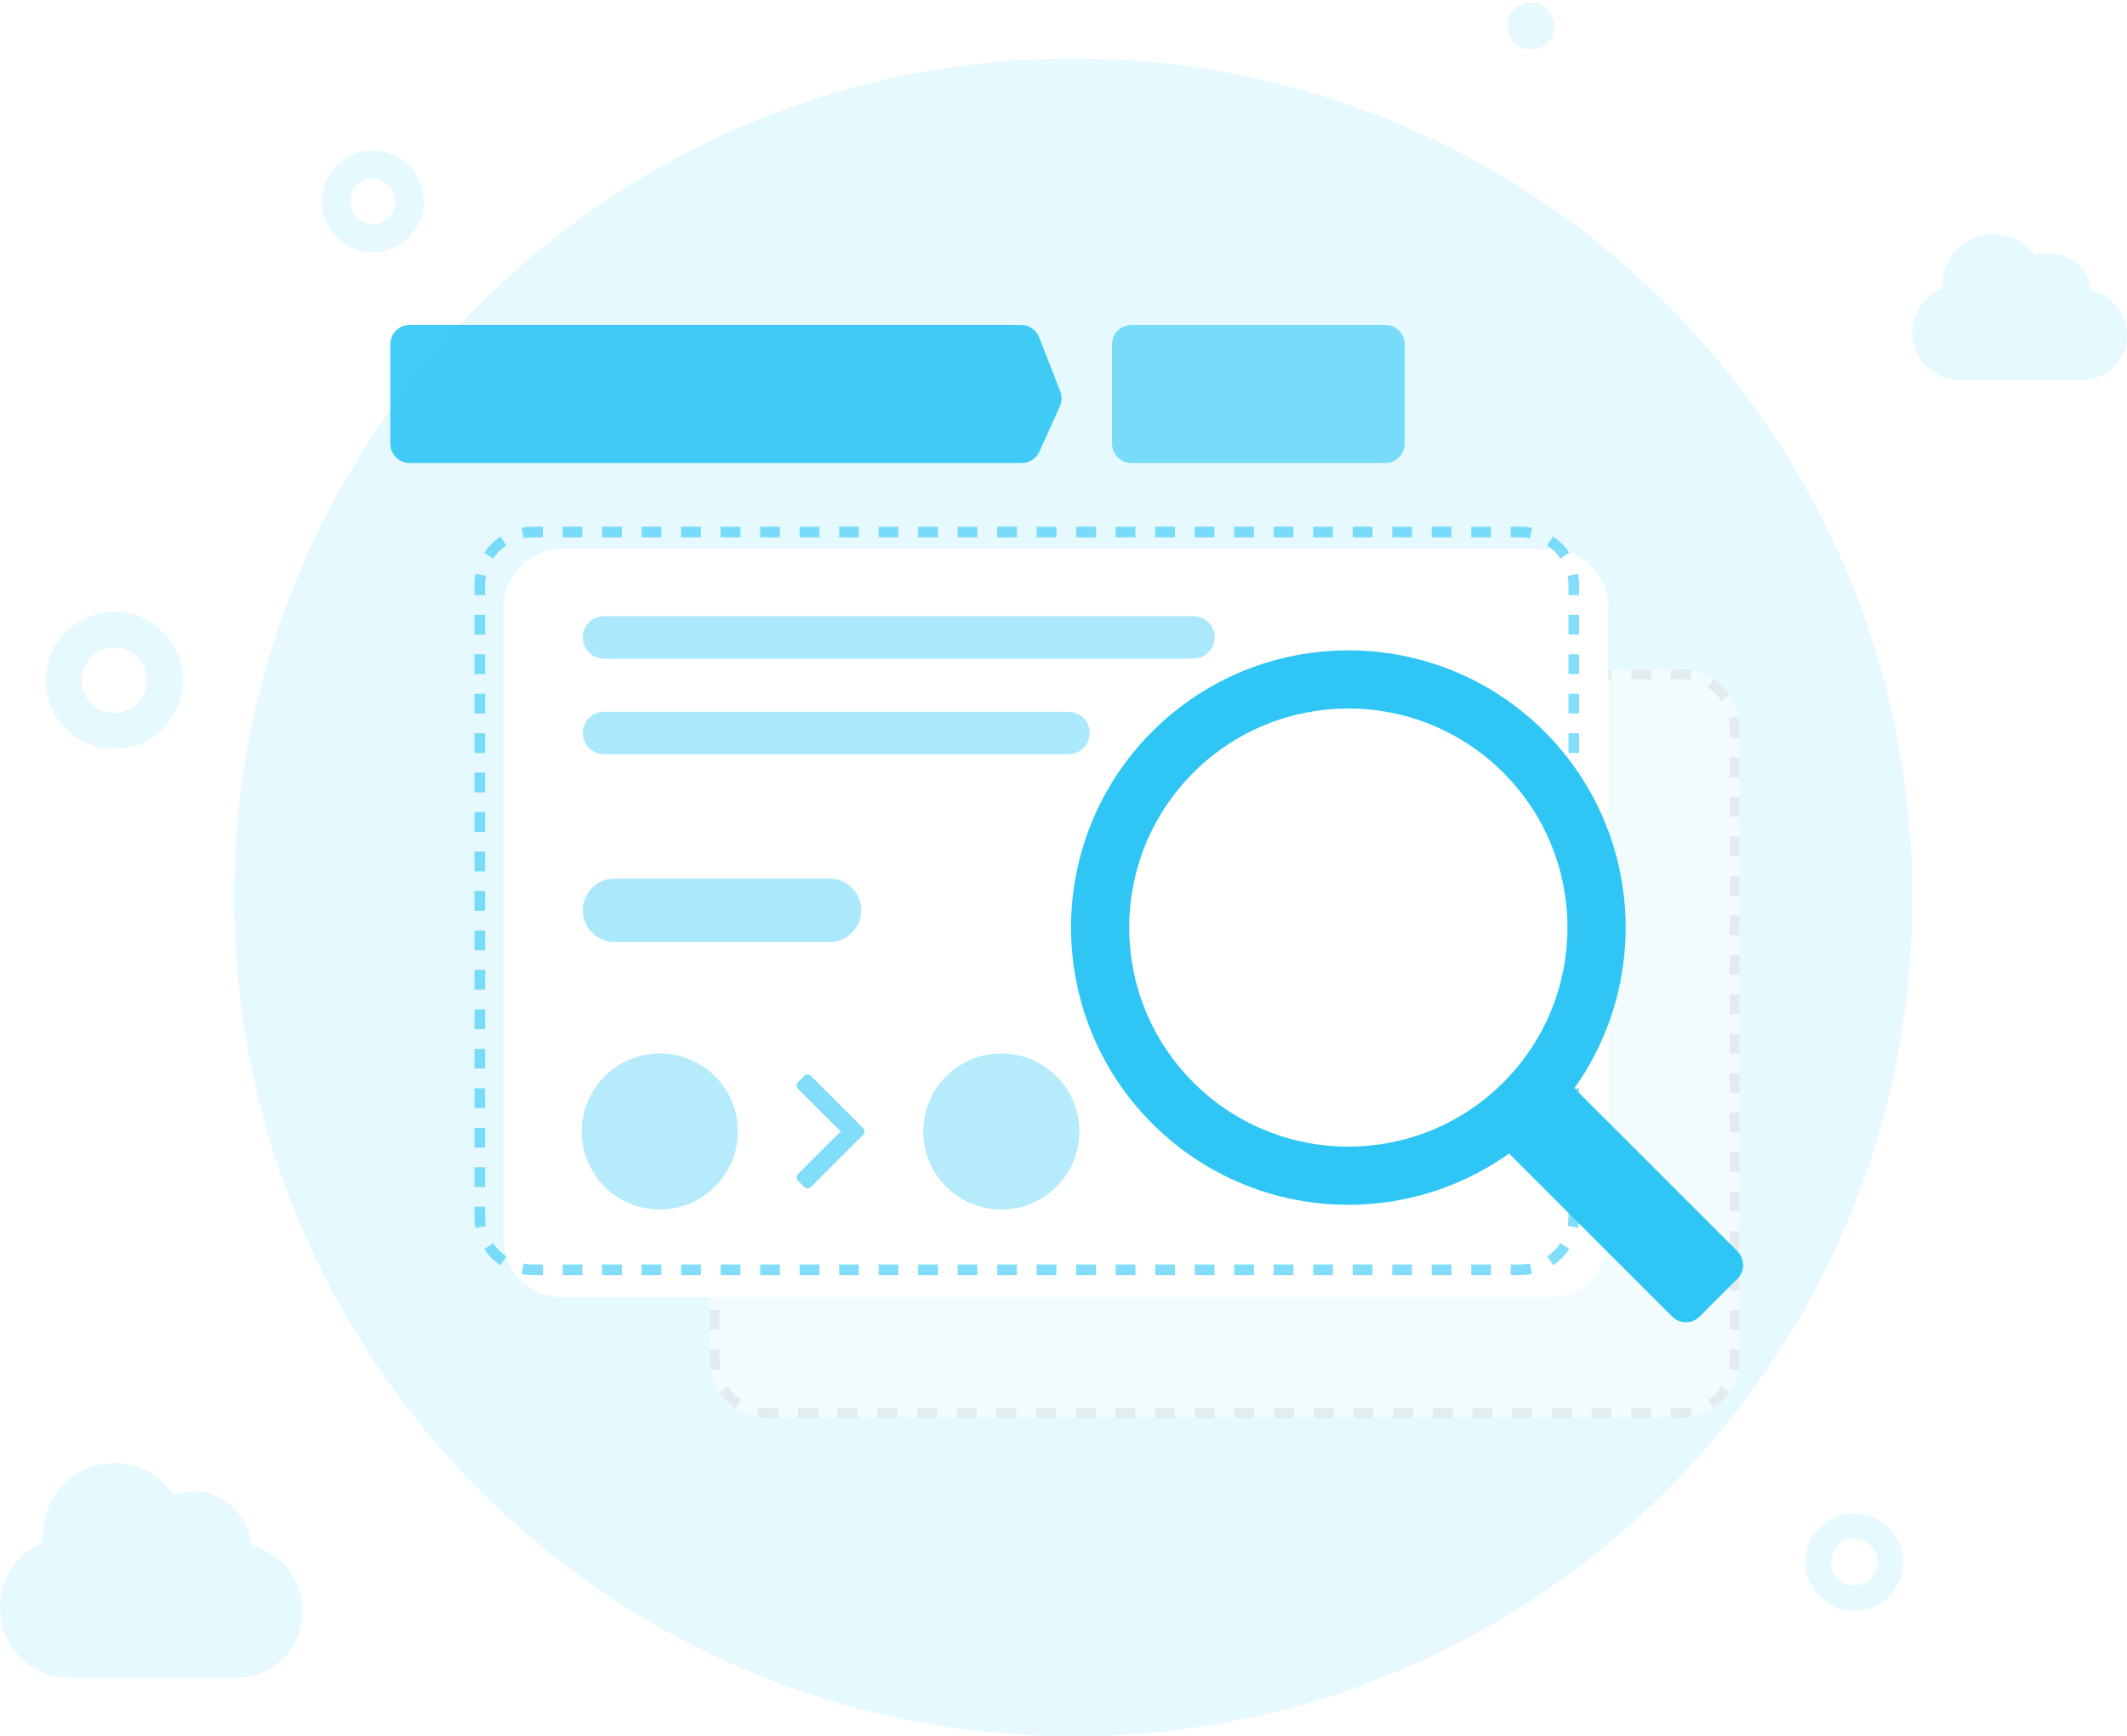 <svg width="218" height="178" viewBox="0 0 218 178" fill="none" xmlns="http://www.w3.org/2000/svg">
	<path fill-rule="evenodd" clip-rule="evenodd" d="M156.909 5.082C158.238 5.082 159.315 4.005 159.315 2.676C159.315 1.348 158.238 0.271 156.909 0.271C155.58 0.271 154.503 1.348 154.503 2.676C154.503 4.005 155.58 5.082 156.909 5.082ZM38.204 25.862C41.084 25.862 43.419 23.527 43.419 20.647C43.419 17.767 41.084 15.432 38.204 15.432C35.324 15.432 32.989 17.767 32.989 20.647C32.989 23.527 35.324 25.862 38.204 25.862ZM38.204 22.955C39.478 22.955 40.511 21.922 40.511 20.647C40.511 19.373 39.478 18.34 38.204 18.34C36.93 18.34 35.897 19.373 35.897 20.647C35.897 21.922 36.93 22.955 38.204 22.955ZM11.71 76.773C15.589 76.773 18.734 73.629 18.734 69.749C18.734 65.87 15.589 62.725 11.71 62.725C7.831 62.725 4.686 65.87 4.686 69.749C4.686 73.629 7.831 76.773 11.71 76.773ZM11.71 73.108C13.565 73.108 15.068 71.604 15.068 69.749C15.068 67.895 13.565 66.391 11.71 66.391C9.856 66.391 8.352 67.895 8.352 69.749C8.352 71.604 9.856 73.108 11.71 73.108ZM190.039 165.155C192.801 165.155 195.04 162.916 195.04 160.154C195.04 157.393 192.801 155.154 190.039 155.154C187.278 155.154 185.039 157.393 185.039 160.154C185.039 162.916 187.278 165.155 190.039 165.155ZM190.039 162.553C191.364 162.553 192.438 161.479 192.438 160.154C192.438 158.83 191.364 157.756 190.039 157.756C188.715 157.756 187.641 158.83 187.641 160.154C187.641 161.479 188.715 162.553 190.039 162.553ZM110 178C157.496 178 196 139.496 196 92C196 44.503 157.496 6 110 6C62.504 6 24 44.503 24 92C24 139.496 62.504 178 110 178ZM23.959 171.988H7.24C7.097 171.988 6.955 171.983 6.815 171.972C3.036 171.884 0 168.709 0 164.805C0.001 162.902 0.738 161.077 2.048 159.733C2.719 159.043 3.513 158.509 4.377 158.152C4.363 157.958 4.355 157.763 4.355 157.565C4.356 155.558 5.134 153.633 6.516 152.214C7.898 150.795 9.772 149.999 11.726 150C14.229 150.003 16.438 151.289 17.766 153.252C18.396 153.022 19.075 152.898 19.782 152.898C22.906 152.902 25.472 155.349 25.769 158.479C28.763 159.149 31.003 161.89 31 165.166C30.997 168.942 28.017 172.001 24.343 172C24.214 172 24.086 171.996 23.959 171.988ZM201.138 38.992H213.003C213.093 38.997 213.184 39 213.275 39C215.883 39.001 217.998 36.915 218 34.341C218.002 32.107 216.412 30.238 214.288 29.781C214.077 27.647 212.256 25.979 210.039 25.976C209.537 25.976 209.055 26.061 208.608 26.217C207.666 24.879 206.098 24.002 204.322 24C202.935 23.999 201.605 24.542 200.624 25.509C199.643 26.477 199.092 27.789 199.091 29.158C199.091 29.293 199.096 29.426 199.106 29.558C198.493 29.802 197.93 30.166 197.453 30.636C196.524 31.553 196.001 32.797 196 34.094C196 36.756 198.155 38.921 200.836 38.981C200.936 38.988 201.037 38.992 201.138 38.992Z" fill="#E5F9FF"/>
	<path opacity="0.5" d="M72.742 74.639C72.742 71.325 75.428 68.639 78.742 68.639H172.275C175.589 68.639 178.275 71.325 178.275 74.639V139.361C178.275 142.675 175.589 145.361 172.275 145.361H78.742C75.428 145.361 72.742 142.675 72.742 139.361V74.639Z" fill="white"/>
	<path opacity="0.3" fill-rule="evenodd" clip-rule="evenodd" d="M77.571 145.247L77.765 144.266C78.08 144.328 78.407 144.361 78.742 144.361H79.759V145.361H78.742C78.341 145.361 77.95 145.322 77.571 145.247ZM171.258 145.361V144.361H172.275C172.61 144.361 172.937 144.328 173.252 144.266L173.446 145.247C173.067 145.322 172.676 145.361 172.275 145.361H171.258ZM175.609 144.35L175.052 143.519C175.598 143.154 176.068 142.684 176.433 142.138L177.264 142.695C176.826 143.349 176.263 143.912 175.609 144.35ZM178.275 75.65H177.275V74.639C177.275 74.303 177.242 73.977 177.18 73.662L178.161 73.468C178.236 73.846 178.275 74.238 178.275 74.639V75.65ZM177.264 71.305L176.433 71.861C176.068 71.316 175.598 70.846 175.052 70.48L175.609 69.649C176.263 70.087 176.826 70.651 177.264 71.305ZM79.759 68.639H78.742C78.341 68.639 77.95 68.678 77.571 68.753L77.765 69.734C78.08 69.671 78.407 69.639 78.742 69.639H79.759V68.639ZM75.409 69.649L75.965 70.48C75.419 70.846 74.949 71.316 74.584 71.861L73.753 71.305C74.191 70.651 74.754 70.087 75.409 69.649ZM72.742 138.35H73.742V139.361C73.742 139.696 73.775 140.023 73.837 140.338L72.856 140.532C72.781 140.153 72.742 139.762 72.742 139.361V138.35ZM73.753 142.695L74.584 142.138C74.949 142.684 75.419 143.154 75.965 143.519L75.409 144.35C74.754 143.912 74.191 143.349 73.753 142.695ZM72.742 136.327H73.742V134.305H72.742V136.327ZM72.742 132.282H73.742V130.259H72.742V132.282ZM72.742 128.237H73.742V126.214H72.742V128.237ZM72.742 124.192H73.742V122.169H72.742V124.192ZM72.742 120.147H73.742V118.124H72.742V120.147ZM72.742 116.101H73.742V114.079H72.742V116.101ZM72.742 112.056H73.742V110.034H72.742V112.056ZM72.742 108.011H73.742V105.989H72.742V108.011ZM72.742 103.966H73.742V101.943H72.742V103.966ZM72.742 99.921H73.742V97.898H72.742V99.921ZM72.742 95.876H73.742V93.853H72.742V95.876ZM72.742 91.831H73.742V89.808H72.742V91.831ZM72.742 87.785H73.742V85.763H72.742V87.785ZM72.742 83.74H73.742V81.718H72.742V83.74ZM72.742 79.695H73.742V77.672H72.742V79.695ZM72.742 75.65H73.742V74.639C73.742 74.303 73.775 73.977 73.837 73.662L72.856 73.468C72.781 73.846 72.742 74.238 72.742 74.639V75.65ZM81.792 68.639V69.639H83.826V68.639H81.792ZM85.859 68.639V69.639H87.892V68.639H85.859ZM89.925 68.639V69.639H91.959V68.639H89.925ZM93.992 68.639V69.639H96.025V68.639H93.992ZM98.059 68.639V69.639H100.092V68.639H98.059ZM102.125 68.639V69.639H104.159V68.639H102.125ZM106.192 68.639V69.639H108.225V68.639H106.192ZM110.259 68.639V69.639H112.292V68.639H110.259ZM114.325 68.639V69.639H116.359V68.639H114.325ZM118.392 68.639V69.639H120.425V68.639H118.392ZM122.459 68.639V69.639H124.492V68.639H122.459ZM126.525 68.639V69.639H128.559V68.639H126.525ZM130.592 68.639V69.639H132.625V68.639H130.592ZM134.659 68.639V69.639H136.692V68.639H134.659ZM138.725 68.639V69.639H140.758V68.639H138.725ZM142.792 68.639V69.639H144.825V68.639H142.792ZM146.858 68.639V69.639H148.892V68.639H146.858ZM150.925 68.639V69.639H152.958V68.639H150.925ZM154.992 68.639V69.639H157.025V68.639H154.992ZM159.058 68.639V69.639H161.092V68.639H159.058ZM163.125 68.639V69.639H165.158V68.639H163.125ZM167.192 68.639V69.639H169.225V68.639H167.192ZM171.258 68.639V69.639H172.275C172.61 69.639 172.937 69.671 173.252 69.734L173.446 68.753C173.067 68.678 172.676 68.639 172.275 68.639H171.258ZM178.275 77.672H177.275V79.695H178.275V77.672ZM178.275 81.718H177.275V83.74H178.275V81.718ZM178.275 85.763H177.275V87.785H178.275V85.763ZM178.275 89.808H177.275V91.831H178.275V89.808ZM178.275 93.853H177.275V95.876H178.275V93.853ZM178.275 97.898H177.275V99.921H178.275V97.898ZM178.275 101.943H177.275V103.966H178.275V101.943ZM178.275 105.989H177.275V108.011H178.275V105.989ZM178.275 110.034H177.275V112.056H178.275V110.034ZM178.275 114.079H177.275V116.101H178.275V114.079ZM178.275 118.124H177.275V120.147H178.275V118.124ZM178.275 122.169H177.275V124.192H178.275V122.169ZM178.275 126.214H177.275V128.237H178.275V126.214ZM178.275 130.259H177.275V132.282H178.275V130.259ZM178.275 134.305H177.275V136.327H178.275V134.305ZM178.275 138.35H177.275V139.361C177.275 139.696 177.242 140.023 177.18 140.338L178.161 140.532C178.236 140.153 178.275 139.762 178.275 139.361V138.35ZM169.225 145.361V144.361H167.192V145.361H169.225ZM165.158 145.361V144.361H163.125V145.361H165.158ZM161.092 145.361V144.361H159.058V145.361H161.092ZM157.025 145.361V144.361H154.992V145.361H157.025ZM152.958 145.361V144.361H150.925V145.361H152.958ZM148.892 145.361V144.361H146.858V145.361H148.892ZM144.825 145.361V144.361H142.792V145.361H144.825ZM140.759 145.361V144.361H138.725V145.361H140.759ZM136.692 145.361V144.361H134.659V145.361H136.692ZM132.625 145.361V144.361H130.592V145.361H132.625ZM128.559 145.361V144.361H126.525V145.361H128.559ZM124.492 145.361V144.361H122.459V145.361H124.492ZM120.425 145.361V144.361H118.392V145.361H120.425ZM116.359 145.361V144.361H114.325V145.361H116.359ZM112.292 145.361V144.361H110.259V145.361H112.292ZM108.225 145.361V144.361H106.192V145.361H108.225ZM104.159 145.361V144.361H102.125V145.361H104.159ZM100.092 145.361V144.361H98.059V145.361H100.092ZM96.025 145.361V144.361H93.992V145.361H96.025ZM91.959 145.361V144.361H89.925V145.361H91.959ZM87.892 145.361V144.361H85.859V145.361H87.892ZM83.826 145.361V144.361H81.792V145.361H83.826Z" fill="#BDC1C6"/>
	<rect opacity="0.4" x="83.733" y="77.348" width="70.764" height="4.355" rx="2.177" fill="#2FC6F6"/>
	<rect opacity="0.4" x="83.733" y="87.147" width="57.954" height="4.355" rx="2.177" fill="#2FC6F6"/>
	<rect opacity="0.4" x="83.733" y="110.553" width="28.532" height="6.503" rx="3.252" fill="#2FC6F6"/>
	<g filter="url(#filter0_di_13713_69088)">
		<path d="M48.626 60C48.626 56.686 51.312 54 54.626 54H155.849C159.162 54 161.849 56.686 161.849 60V124.722C161.849 128.036 159.162 130.722 155.849 130.722H54.626C51.312 130.722 48.626 128.036 48.626 124.722V60Z" fill="white"/>
	</g>
	<path opacity="0.6" fill-rule="evenodd" clip-rule="evenodd" d="M53.455 130.608L53.666 129.539C53.976 129.6 54.297 129.632 54.626 129.632H55.638V130.722H54.626C54.225 130.722 53.834 130.683 53.455 130.608ZM154.836 130.722V129.632H155.849C156.178 129.632 156.499 129.6 156.808 129.539L157.02 130.608C156.641 130.683 156.249 130.722 155.849 130.722H154.836ZM159.182 129.712L158.576 128.806C159.112 128.447 159.574 127.986 159.932 127.45L160.838 128.056C160.4 128.71 159.837 129.274 159.182 129.712ZM161.849 61.011H160.759V60C160.759 59.671 160.726 59.35 160.665 59.041L161.734 58.829C161.809 59.208 161.849 59.599 161.849 60V61.011ZM160.838 56.666L159.932 57.273C159.574 56.737 159.112 56.275 158.576 55.916L159.182 55.011C159.837 55.449 160.4 56.012 160.838 56.666ZM55.638 54H54.626C54.225 54 53.834 54.039 53.455 54.114L53.666 55.184C53.976 55.122 54.297 55.09 54.626 55.09H55.638V54ZM51.292 55.011L51.899 55.916C51.363 56.275 50.901 56.737 50.542 57.273L49.637 56.666C50.075 56.012 50.638 55.449 51.292 55.011ZM48.626 123.711H49.716V124.722C49.716 125.052 49.748 125.372 49.809 125.682L48.74 125.893C48.665 125.515 48.626 125.123 48.626 124.722V123.711ZM49.637 128.056L50.542 127.45C50.901 127.986 51.363 128.447 51.899 128.806L51.292 129.712C50.638 129.274 50.075 128.71 49.637 128.056ZM48.626 121.688H49.716V119.666H48.626V121.688ZM48.626 117.643H49.716V115.621H48.626V117.643ZM48.626 113.598H49.716V111.576H48.626V113.598ZM48.626 109.553H49.716V107.53H48.626V109.553ZM48.626 105.508H49.716V103.485H48.626V105.508ZM48.626 101.463H49.716V99.44H48.626V101.463ZM48.626 97.418H49.716V95.395H48.626V97.418ZM48.626 93.372H49.716V91.35H48.626V93.372ZM48.626 89.327H49.716V87.305H48.626V89.327ZM48.626 85.282H49.716V83.26H48.626V85.282ZM48.626 81.237H49.716V79.214H48.626V81.237ZM48.626 77.192H49.716V75.169H48.626V77.192ZM48.626 73.147H49.716V71.124H48.626V73.147ZM48.626 69.102H49.716V67.079H48.626V69.102ZM48.626 65.056H49.716V63.034H48.626V65.056ZM48.626 61.011H49.716V60C49.716 59.671 49.748 59.35 49.809 59.041L48.74 58.829C48.665 59.208 48.626 59.599 48.626 60V61.011ZM57.663 54V55.09H59.687V54H57.663ZM61.712 54V55.09H63.736V54H61.712ZM65.76 54V55.09H67.785V54H65.76ZM69.809 54V55.09H71.834V54H69.809ZM73.858 54V55.09H75.883V54H73.858ZM77.907 54V55.09H79.932V54H77.907ZM81.956 54V55.09H83.981V54H81.956ZM86.005 54V55.09H88.029V54H86.005ZM90.054 54V55.09H92.078V54H90.054ZM94.103 54V55.09H96.127V54H94.103ZM98.152 54V55.09H100.176V54H98.152ZM102.201 54V55.09H104.225V54H102.201ZM106.25 54V55.09H108.274V54H106.25ZM110.298 54V55.09H112.323V54H110.298ZM114.347 54V55.09H116.372V54H114.347ZM118.396 54V55.09H120.421V54H118.396ZM122.445 54V55.09H124.47V54H122.445ZM126.494 54V55.09H128.519V54H126.494ZM130.543 54V55.09H132.567V54H130.543ZM134.592 54V55.09H136.616V54H134.592ZM138.641 54V55.09H140.665V54H138.641ZM142.69 54V55.09H144.714V54H142.69ZM146.739 54V55.09H148.763V54H146.739ZM150.787 54V55.09H152.812V54H150.787ZM154.836 54V55.09H155.849C156.178 55.09 156.499 55.122 156.808 55.184L157.02 54.114C156.641 54.039 156.249 54 155.849 54H154.836ZM161.849 63.034H160.759V65.056H161.849V63.034ZM161.849 67.079H160.759V69.102H161.849V67.079ZM161.849 71.124H160.759V73.147H161.849V71.124ZM161.849 75.169H160.759V77.192H161.849V75.169ZM161.849 79.214H160.759V81.237H161.849V79.214ZM161.849 83.26H160.759V85.282H161.849V83.26ZM161.849 87.305H160.759V89.327H161.849V87.305ZM161.849 91.35H160.759V93.372H161.849V91.35ZM161.849 95.395H160.759V97.418H161.849V95.395ZM161.849 99.44H160.759V101.463H161.849V99.44ZM161.849 103.485H160.759V105.508H161.849V103.485ZM161.849 107.53H160.759V109.553H161.849V107.53ZM161.849 111.576H160.759V113.598H161.849V111.576ZM161.849 115.621H160.759V117.643H161.849V115.621ZM161.849 119.666H160.759V121.688H161.849V119.666ZM161.849 123.711H160.759V124.722C160.759 125.052 160.726 125.372 160.665 125.682L161.734 125.893C161.809 125.515 161.849 125.123 161.849 124.722V123.711ZM152.812 130.722V129.632H150.788V130.722H152.812ZM148.763 130.722V129.632H146.739V130.722H148.763ZM144.714 130.722V129.632H142.69V130.722H144.714ZM140.665 130.722V129.632H138.641V130.722H140.665ZM136.616 130.722V129.632H134.592V130.722H136.616ZM132.567 130.722V129.632H130.543V130.722H132.567ZM128.519 130.722V129.632H126.494V130.722H128.519ZM124.47 130.722V129.632H122.445V130.722H124.47ZM120.421 130.722V129.632H118.396V130.722H120.421ZM116.372 130.722V129.632H114.347V130.722H116.372ZM112.323 130.722V129.632H110.298V130.722H112.323ZM108.274 130.722V129.632H106.25V130.722H108.274ZM104.225 130.722V129.632H102.201V130.722H104.225ZM100.176 130.722V129.632H98.152V130.722H100.176ZM96.127 130.722V129.632H94.103V130.722H96.127ZM92.078 130.722V129.632H90.054V130.722H92.078ZM88.029 130.722V129.632H86.005V130.722H88.029ZM83.981 130.722V129.632H81.956V130.722H83.981ZM79.932 130.722V129.632H77.907V130.722H79.932ZM75.883 130.722V129.632H73.858V130.722H75.883ZM71.834 130.722V129.632H69.809V130.722H71.834ZM67.785 130.722V129.632H65.76V130.722H67.785ZM63.736 130.722V129.632H61.712V130.722H63.736ZM59.687 130.722V129.632H57.663V130.722H59.687Z" fill="#2FC6F6"/>
	<g opacity="0.6">
		<path fill-rule="evenodd" clip-rule="evenodd" d="M81.796 110.939C81.601 111.134 81.601 111.451 81.796 111.646L85.21 115.06L86.186 116L85.21 116.941L81.796 120.355C81.601 120.55 81.601 120.867 81.796 121.062L82.418 121.684C82.614 121.88 82.93 121.88 83.125 121.684L88.456 116.354C88.651 116.159 88.651 115.842 88.456 115.647L83.125 110.316C82.93 110.121 82.614 110.121 82.418 110.316L81.796 110.939Z" fill="#2FC6F6"/>
	</g>
	<path opacity="0.4" d="M59.733 65.348C59.733 64.146 60.708 63.171 61.911 63.171H122.32C123.523 63.171 124.498 64.146 124.498 65.348C124.498 66.551 123.523 67.526 122.32 67.526H61.911C60.708 67.526 59.733 66.551 59.733 65.348Z" fill="#2FC6F6"/>
	<path opacity="0.4" d="M59.733 75.146C59.733 73.944 60.708 72.969 61.911 72.969H109.51C110.712 72.969 111.687 73.944 111.687 75.146C111.687 76.349 110.712 77.323 109.51 77.323H61.911C60.708 77.323 59.733 76.349 59.733 75.146Z" fill="#2FC6F6"/>
	<path opacity="0.35" d="M75.626 116C75.626 120.418 72.044 124 67.626 124C63.208 124 59.626 120.418 59.626 116C59.626 111.582 63.208 108 67.626 108C72.044 108 75.626 111.582 75.626 116Z" fill="#2FC6F6"/>
	<path opacity="0.35" d="M110.626 116C110.626 120.418 107.044 124 102.626 124C98.208 124 94.626 120.418 94.626 116C94.626 111.582 98.208 108 102.626 108C107.044 108 110.626 111.582 110.626 116Z" fill="#2FC6F6"/>
	<path opacity="0.4" d="M59.733 93.324C59.733 91.528 61.189 90.072 62.985 90.072H85.014C86.81 90.072 88.265 91.528 88.265 93.324C88.265 95.12 86.81 96.575 85.014 96.575H62.985C61.189 96.575 59.733 95.12 59.733 93.324Z" fill="#2FC6F6"/>
	<g opacity="0.9" filter="url(#filter1_d_13713_69088)">
		<path d="M40 34.309C40 33.204 40.895 32.309 42 32.309H104.638C105.461 32.309 106.2 32.813 106.501 33.58L108.665 39.109C108.861 39.611 108.847 40.17 108.625 40.661L106.535 45.291C106.211 46.007 105.498 46.468 104.712 46.468H42C40.895 46.468 40 45.572 40 44.468V34.309Z" fill="#2FC6F6"/>
	</g>
	<g opacity="0.6" filter="url(#filter2_d_13713_69088)">
		<path d="M113.972 34.309C113.972 33.204 114.867 32.309 115.972 32.309H141.972C143.076 32.309 143.972 33.204 143.972 34.309V44.468C143.972 45.572 143.076 46.468 141.972 46.468H115.972C114.867 46.468 113.972 45.572 113.972 44.468V34.309Z" fill="#2FC6F6"/>
	</g>
	<path fill-rule="evenodd" clip-rule="evenodd" d="M161.36 111.567C169.273 100.467 168.25 84.956 158.291 74.997C147.191 63.898 129.196 63.898 118.097 74.997C106.998 86.096 106.998 104.091 118.097 115.191C128.056 125.15 143.567 126.173 154.667 118.26L171.375 134.968C172.156 135.749 173.422 135.749 174.203 134.968L178.068 131.103C178.849 130.322 178.849 129.056 178.068 128.275L161.36 111.567ZM154.074 79.213C162.845 87.984 162.845 102.204 154.074 110.974C145.304 119.745 131.084 119.745 122.313 110.974C113.543 102.204 113.543 87.984 122.313 79.213C131.084 70.443 145.304 70.443 154.074 79.213Z" fill="#2FC6F6"/>
	<defs>
		<filter id="filter0_di_13713_69088" x="37.086" y="44.73" width="136.303" height="99.803" filterUnits="userSpaceOnUse" color-interpolation-filters="sRGB">
			<feFlood flood-opacity="0" result="BackgroundImageFix"/>
			<feColorMatrix in="SourceAlpha" type="matrix" values="0 0 0 0 0 0 0 0 0 0 0 0 0 0 0 0 0 0 127 0" result="hardAlpha"/>
			<feOffset dy="2.27"/>
			<feGaussianBlur stdDeviation="5.77"/>
			<feComposite in2="hardAlpha" operator="out"/>
			<feColorMatrix type="matrix" values="0 0 0 0 0.392 0 0 0 0 0.427 0 0 0 0 0.482 0 0 0 0.16 0"/>
			<feBlend mode="normal" in2="BackgroundImageFix" result="effect1_dropShadow_13713_69088"/>
			<feBlend mode="normal" in="SourceGraphic" in2="effect1_dropShadow_13713_69088" result="shape"/>
			<feColorMatrix in="SourceAlpha" type="matrix" values="0 0 0 0 0 0 0 0 0 0 0 0 0 0 0 0 0 0 127 0" result="hardAlpha"/>
			<feOffset dx="3"/>
			<feComposite in2="hardAlpha" operator="arithmetic" k2="-1" k3="1"/>
			<feColorMatrix type="matrix" values="0 0 0 0 0.592 0 0 0 0 0.886 0 0 0 0 0.98 0 0 0 0.25 0"/>
			<feBlend mode="normal" in2="shape" result="effect2_innerShadow_13713_69088"/>
		</filter>
		<filter id="filter1_d_13713_69088" x="37" y="30.309" width="74.803" height="20.159" filterUnits="userSpaceOnUse" color-interpolation-filters="sRGB">
			<feFlood flood-opacity="0" result="BackgroundImageFix"/>
			<feColorMatrix in="SourceAlpha" type="matrix" values="0 0 0 0 0 0 0 0 0 0 0 0 0 0 0 0 0 0 127 0" result="hardAlpha"/>
			<feOffset dy="1"/>
			<feGaussianBlur stdDeviation="1.5"/>
			<feComposite in2="hardAlpha" operator="out"/>
			<feColorMatrix type="matrix" values="0 0 0 0 0 0 0 0 0 0.294 0 0 0 0 0.388 0 0 0 0.09 0"/>
			<feBlend mode="normal" in2="BackgroundImageFix" result="effect1_dropShadow_13713_69088"/>
			<feBlend mode="normal" in="SourceGraphic" in2="effect1_dropShadow_13713_69088" result="shape"/>
		</filter>
		<filter id="filter2_d_13713_69088" x="110.972" y="30.309" width="36" height="20.159" filterUnits="userSpaceOnUse" color-interpolation-filters="sRGB">
			<feFlood flood-opacity="0" result="BackgroundImageFix"/>
			<feColorMatrix in="SourceAlpha" type="matrix" values="0 0 0 0 0 0 0 0 0 0 0 0 0 0 0 0 0 0 127 0" result="hardAlpha"/>
			<feOffset dy="1"/>
			<feGaussianBlur stdDeviation="1.5"/>
			<feComposite in2="hardAlpha" operator="out"/>
			<feColorMatrix type="matrix" values="0 0 0 0 0 0 0 0 0 0.294 0 0 0 0 0.388 0 0 0 0.09 0"/>
			<feBlend mode="normal" in2="BackgroundImageFix" result="effect1_dropShadow_13713_69088"/>
			<feBlend mode="normal" in="SourceGraphic" in2="effect1_dropShadow_13713_69088" result="shape"/>
		</filter>
	</defs>
</svg>
